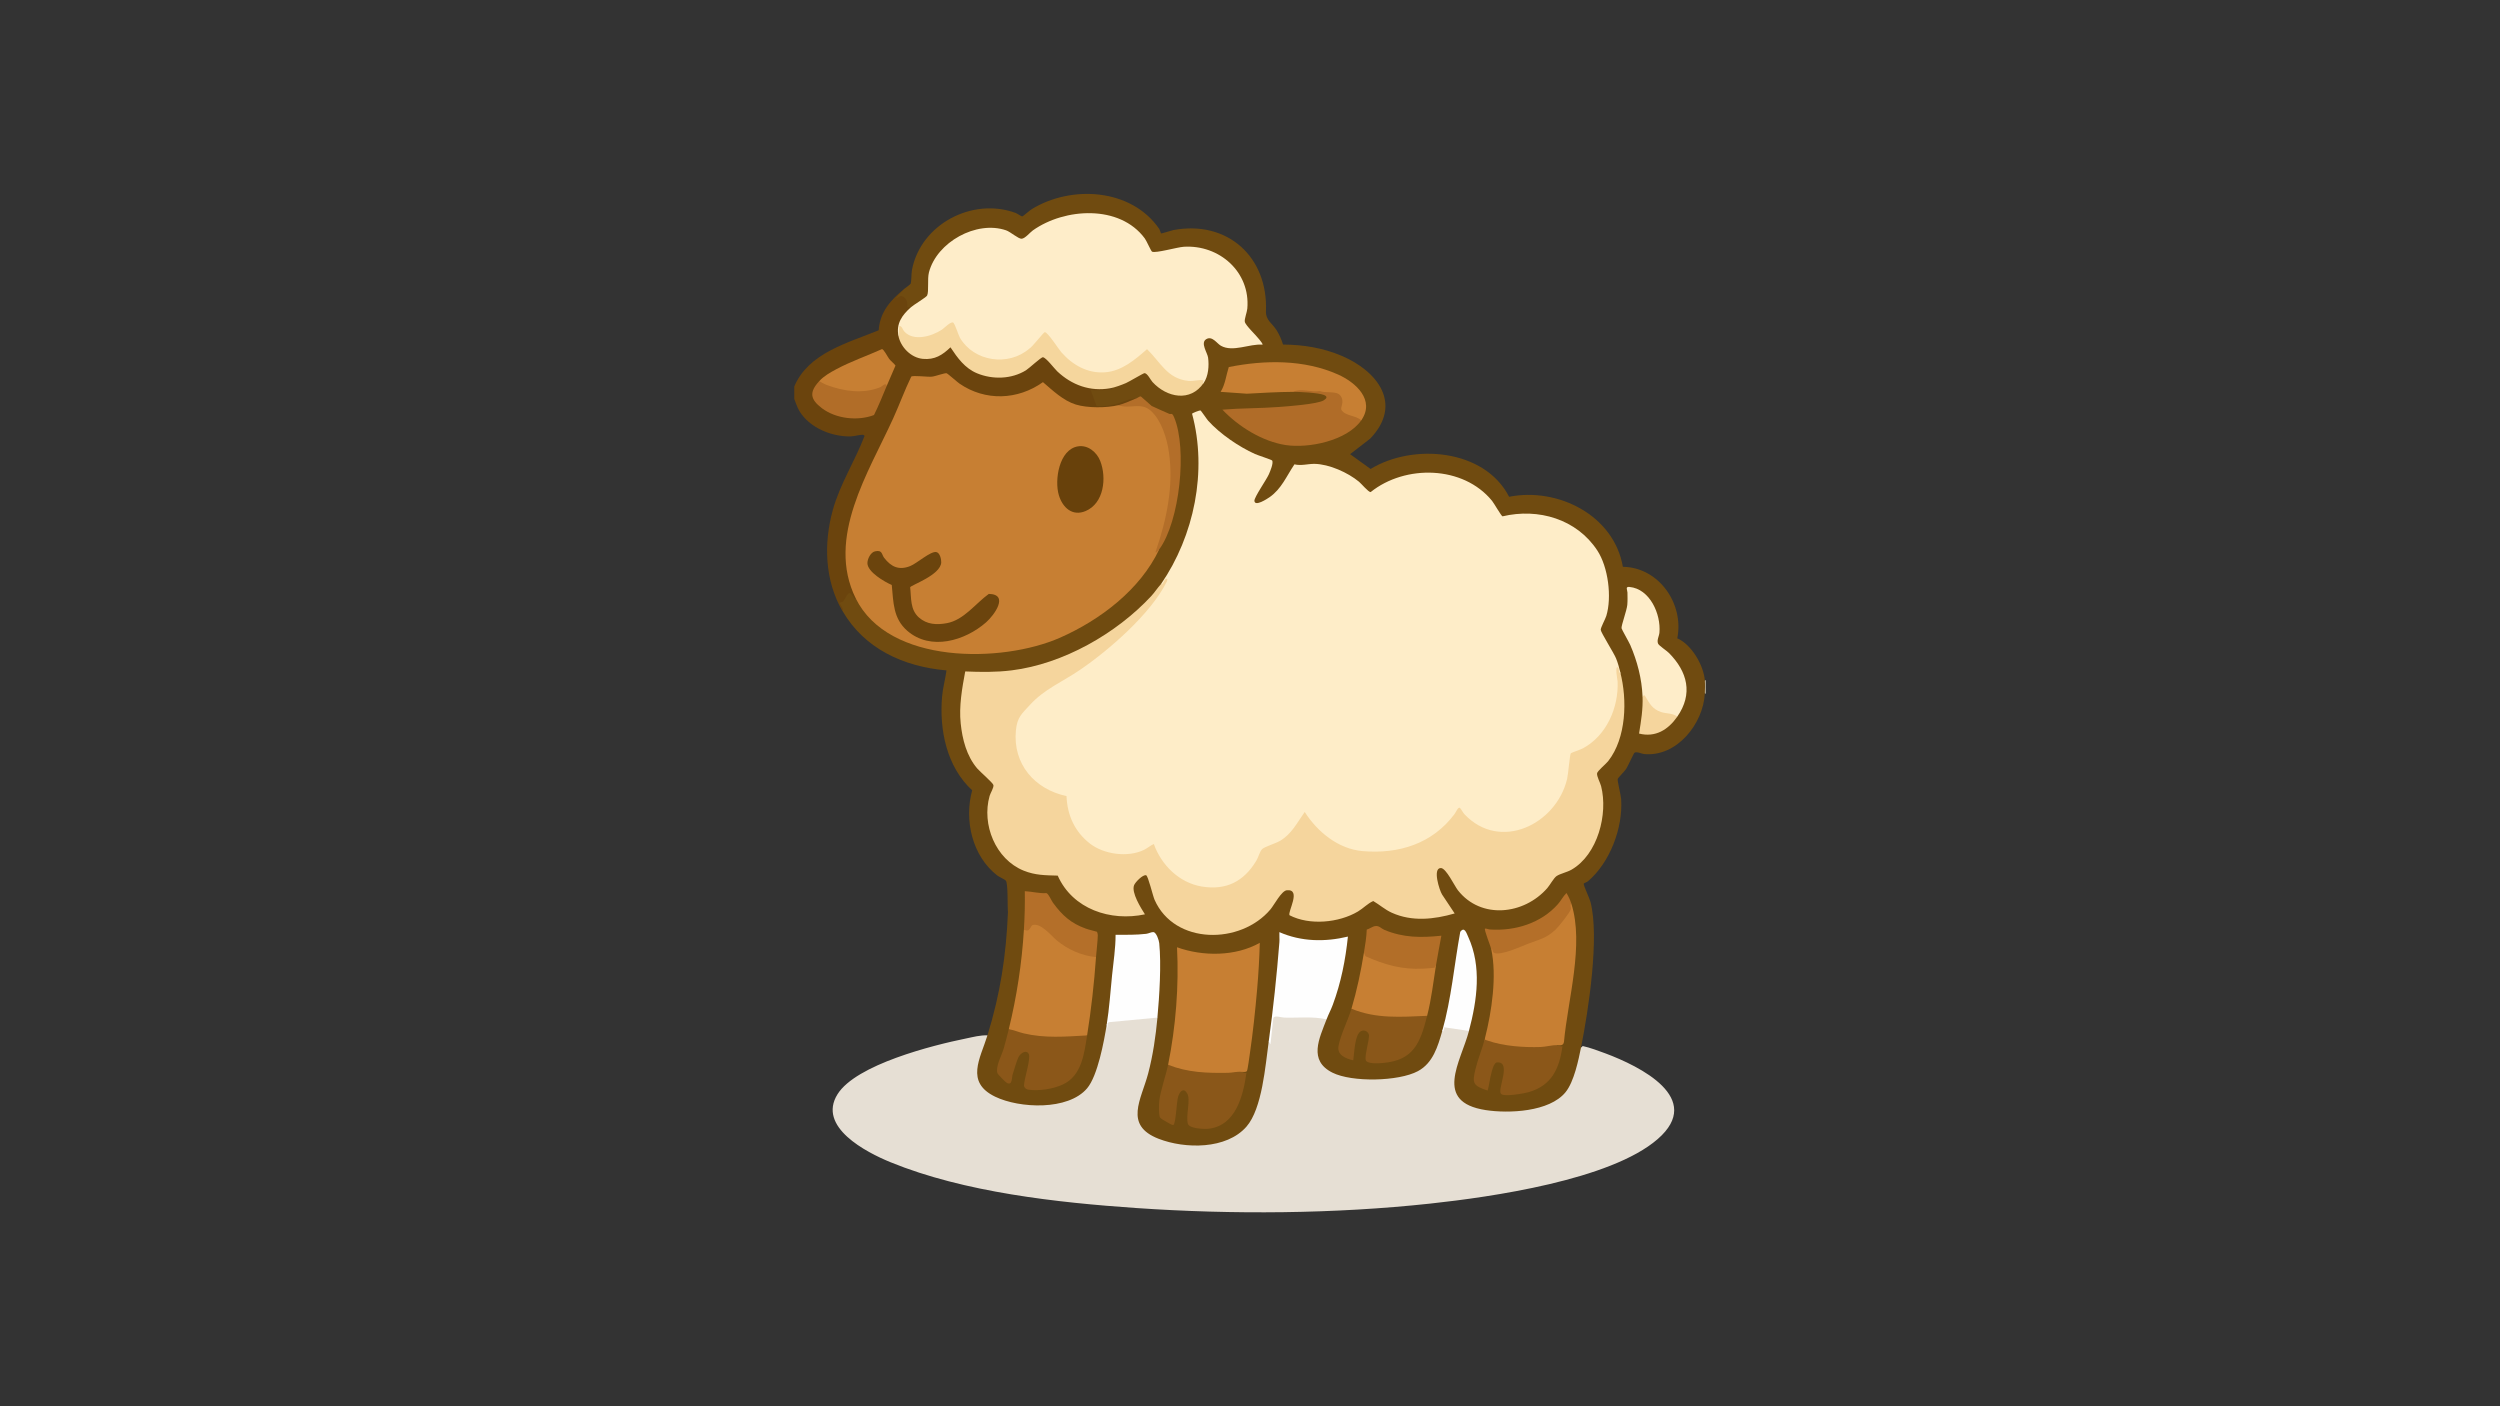 <?xml version="1.0" encoding="UTF-8"?>
<svg id="uuid-5f78996e-0a8f-4f96-aa2f-e0ee4a2558e1" data-name="Layer 1" xmlns="http://www.w3.org/2000/svg" viewBox="0 0 1920 1080">
  <rect x="0" y="0" width="1920" height="1080" fill="#333333" stroke="none"/>
  <defs>
    <style>
      .uuid-a8f62e37-69d8-4acf-9c03-fbf715498c69 {
        fill: #d0c5ab;
      }

      .uuid-b63db325-5c84-40c1-a985-dc91bb5559c6 {
        fill: #f5d69d;
      }

      .uuid-c87cec2c-431e-4a1d-9128-7d413f6fbdb1 {
        fill: #b36e29;
      }

      .uuid-ebb4b05d-3336-4207-bfd4-57e5ac6e189c {
        fill: #e6dfd4;
      }

      .uuid-503c5cbb-4edb-4587-8fbd-8d26b1e03c1f {
        fill: #6b440d;
      }

      .uuid-8e4dd3d6-1e3b-40d0-9965-1d30575aa369 {
        fill: #b46f29;
      }

      .uuid-4ad13724-eb24-4292-806e-a8b5e72ef62f {
        fill: #b16d28;
      }

      .uuid-7c27cf68-ad22-4aef-b242-448c1089ca25 {
        fill: #704b10;
      }

      .uuid-ea87929d-152c-411f-abd6-fc8bcd2287ba {
        fill: #feedc9;
      }

      .uuid-f7040478-fd6d-407f-9f14-edfd085ddc35 {
        fill: #8a5719;
      }

      .uuid-87007187-5947-495e-8cda-be4e7f5f67a7 {
        fill: #68410b;
      }

      .uuid-6f5a1d20-e8e0-414e-8072-e0b32e22089e {
        fill: #c77f33;
      }

      .uuid-96a66818-4e44-44cd-8561-a807f2551965 {
        fill: #feedc8;
      }

      .uuid-be4bb12e-a964-4534-9cba-e21306911f99 {
        fill: #fefefe;
      }

      .uuid-b83b3bee-42d7-42e2-a15d-44e4ec012545 {
        fill: #b26e28;
      }

      .uuid-12ff6664-40d9-406c-b148-178e27a944cd {
        fill: #f5d59d;
      }

      .uuid-253a84f5-3777-4f92-b4f2-cde6a2597463 {
        fill: #b06c28;
      }

      .uuid-91148129-14b8-41b1-8db3-29c1bd9628f7 {
        fill: #8b5719;
      }
    </style>
  </defs>
  <path class="uuid-503c5cbb-4edb-4587-8fbd-8d26b1e03c1f" d="M694.77,221.64c.79,1.25.06,2.73-2.19,4.44,3.77,1.55,5.83,4.4,6.17,8.55l.81,1.37-.07,1.91c-2.94,2.58-5.15,5.44-6.96,8.88-1.92,3.65-3.14,6.62-2.54,11.09l1.58.8c4.96,17.03,24.44,20.89,36.45,8.07,1.71-1.44,2.77-1.22,4.02.65,14.42,26.12,46.48,27.86,66.02,7.06,2.49-2.23,4.58-1.39,6.73.84,11.2,13.97,26.54,24.68,45.63,21.88l2.26,1.03c5.49.99-1.81,3.33-5.54,2.94l-7.47-.05,3.44,9.44c7.12.86,16.89-2.39,24.67-5.34,1.58-.45,4.79-1.24,5.41.53-2.34,3.91-9.65,5.78-14.36,5.47l-1.21,1.67c-21.83,4.52-42.12-1.03-56.66-18.19-22.96,17.71-54.68,13.15-74.26-6.71-8.67,3.13-16.93,2.85-25.92,2.17-9.29,22.7-19.47,44.83-30.36,66.63-14.63,30.73-28.09,66.57-13.18,99.72l-.07,3.06c.22.32.39.64.37.95-.16,2.78-4.58-2.44-5.14-3.59-1.5,3.05-3.4,5.35-5.7,6.89,1.25,1.8,3.53,5.27.21,5.31-13.53-23.39-14.41-51.68-7.33-77.39,5.49-19.91,17.06-37.7,24.4-56.94-.53-.65-.64-.86-1.52-.87-2.59-.01-6.37,1.18-9.03,1.24-13.18.32-28.06-5.22-36.58-15.43-3.73-4.46-4.86-7.97-6.86-13.31v-9.57c10.91-25.85,41.07-33.43,64.83-43.18.98-14.36,9.48-23.5,19.94-32.01Z"/>
  <path class="uuid-a8f62e37-69d8-4acf-9c03-fbf715498c69" d="M1310,532.68h-.68c-1.98-1.75-1.91-8.46,0-10.25h.68v10.25Z"/>
  <path class="uuid-7c27cf68-ad22-4aef-b242-448c1089ca25" d="M694.77,221.64c.94-.76,4.47-3.28,4.67-3.87.58-1.71.42-7.74.98-10.64,6.77-34.96,46.33-55.74,79.48-43.63,1.49.54,4.42,2.84,5.33,2.67.45-.09,5.73-4.68,7.33-5.65,30.36-18.49,76.16-15.85,97.59,15.09.66.96,1.35,3.53,1.5,3.64.39.29,8.15-2.31,9.39-2.54,41.69-7.82,72.91,20.64,71.21,62.34-.28,6.83,4.79,9.22,8.12,14.5,2.18,3.46,3.79,7.15,5,11.07,15.57.1,30.69,2.56,45.01,8.65,27.8,11.81,47.15,37.25,21.92,63.6l-15.42,11.93,15.73,11.37c32.7-19.88,87.52-15.44,106.38,21.36,37.55-7.44,80.58,14.27,87.37,53.78,27.74.4,47.12,28.47,41.79,54.92,10.89,4.68,20.19,20.64,21.15,32.19.25,3.04.16,7.17,0,10.25-1.19,23.25-21.69,48.98-46.75,46.41-2.12-.22-5.4-2.11-7.26-.97-.6.37-5.14,10.55-6.54,12.61-1.16,1.7-6.19,6.8-6.34,7.38-.41,1.56,2.42,12.43,2.63,15.58,1.48,22.12-8.6,48.84-25.62,63.23-.87.73-3.06,1.3-3.14,1.78-.21,1.28,4.46,11.16,5.19,13.93,7.06,26.68-1.5,83.31-7.18,111.43,1.12,1.95,1.06,4.47-.18,7.55-6.33,30.63-17.26,40.66-49.14,43.16-18.76,1.47-50.84.13-49.34-25.22.6-10.1,7.12-27.13,10.89-36.97l1.64-.83-.68-2.83c5.09-19.57,7.68-39.43,2.41-59.24-.36-1.36-6.3-18.62-7.18-13.5-3.25,24.04-7.44,47.9-12.55,71.58l-2.5,3.99.89,1.87c-6.16,29.35-23.82,36.12-51.79,36.75-35.52.8-57.82-10.16-39.67-46.88l1.71-.63c-.31-3.14.62-6.43,2.8-9.87,6.14-17.64,10.04-34.69,12.87-53.06-.44.57-.96,1.04-1.63,1.31-3.41,1.38-10.9,1.82-14.88,2.04-11.62.65-23.22-1-34.05-5.28-.97,27.05-4.1,55.14-9.54,81.96l1.02,2.64c-1.4,15.95-4.23,31.62-8.48,47.01-8,29.47-39.35,35.17-65.77,29.73-34.81-7.18-32.35-24.27-21.58-52.05,3.4-14.33,5.37-27.04,7.57-41.59.23-1.52,1.03-2.89,1.79-4.2l-1.15-2.48c1.31-14.42,2.04-28.94,1.83-43.44-.03-2.14-.38-18.18-3.94-18.39-8.82,2.45-18.91,2.66-28.1,1.52l.55,2.38c-1.68,20.51-3.73,41.06-6.13,61.63l-2.02,4.24c-.18,1.29.12,2.24.91,2.86-1.37,7.72-2.75,15.51-4.84,23.1-2.77,10.07-5.92,21.48-14.56,28.03-14.93,11.34-39.88,11.03-57.32,6.37-31.76-8.5-27.62-26.43-17.48-51.37l1.68-.78c9.83-31.68,14.38-61.33,15.75-94.65-.46-3.98.15-22-1.59-24.11-.95-1.14-5.12-2.86-6.59-4-19.26-14.86-25.61-42.49-19.3-65.44-19.55-18.01-25.3-46.26-23.12-71.9.56-6.6,2.5-13.6,3.41-20.18-32.89-2.86-63.05-16.53-79.98-45.8,1.64-1.22-2.1-5.15-2.03-5.82.08-.8,2.06-.83,2.53-1.2.67-.55,3.04-5.52,4.28-6.34,1.5-.99,2.86,1.73,3.57,2.63.27.34,1.49,2.62,1.92,1.16l2.36,1.59c13.78,24.92,41.92,35.4,68.93,38.65,59.82,7.22,120.11-16.96,154.57-67.51,2.01-3.89,4.49-7.09,7.24-10.34l-.09-2.18c15.52-29.07,20.61-69.5,9.33-100.58-8.83-1.83-17.24-6.56-23.54-13.05-1.25.49-2.18.36-2.79-.39l-5.61.88c-8.2,3.25-16.4,6.01-25.42,5.31l-4.52-12.34c5.66.49,11.12.41,16.74-.69l-1.7-.68.79-1.55c8.24-2.37,15.98-5.87,23.2-10.51,1.95-1.27,3.72-1.09,5.3.65,8.27,14.26,28.66,22.93,40.47,7.77l2.02-.46c.26-.94.18-1.71-.22-2.3,3.73-7.94,3.28-16.71-.47-24.43-2.39-12.51,8.71-9.95,14.56-3.02,7.47,2.29,15.44,2.09,23.92-.62l5.12-.51-10.11-11.51c-1.52-1.85-3.07-3.81-2.58-6.38,5.9-18.43-1.52-37.68-18.2-47.82s-30.31-6.68-47.04-2.88c-3.02.81-5.19.28-6.53-1.61-15.44-37.1-69.34-34.2-94.85-9.74-2.1,1.63-4.29,1.86-6.57.46-26.99-21.03-72.26,6.52-67.45,40.24-.05,4.91-8.71,10.22-12.9,12.49l-1.58-.48h-2.73c.15-2.86-.14-6.13-2.8-7.81-3.07-1.94-3.36.39-6.09.97l6.84-7.51Z"/>
  <path class="uuid-ebb4b05d-3336-4207-bfd4-57e5ac6e189c" d="M1018.79,782.87c-5.6,14.73-14.16,31.57,4.53,40.93,14.96,7.5,50.81,6.82,65.66-1.17,11.54-6.2,15.28-18.94,18.68-30.88.75-1.85,1.6-3.18,2.54-4.01l17.18,2.52.78,1.5c-6.36,24.02-27.49,54.49,12.72,60.77,17.81,2.78,49.05,1.43,61.4-13.66,6.64-8.12,10.02-24.94,12.02-34.81.97,1.4.12-.9,1.57-.61,4.7.94,12.4,3.79,17.08,5.54,26.4,9.87,76.27,34.41,40.15,65.82s-128.08,44.51-174.67,49.54c-73.54,7.95-151.97,8.5-225.58,3.43-60.84-4.18-132.4-12.06-189-35.22-18.63-7.62-56.37-27.1-40.62-52.23,14.27-22.76,73.12-37.6,98.71-42.79,5.41-1.1,10.86-2.62,16.42-2.38-5.54,17.85-17.19,35.88,5.89,47.08,18.67,9.06,56.08,10.79,70.65-6.43,8.14-9.61,13-36.1,15.05-48.86.43-1.38,1.03-2.49,1.8-3.31l36.23-3.44.94,1.28c-1.35,14.47-3.45,29.01-7.17,43.08-5.26,19.93-18.83,39.57,8.06,50.02,20.3,7.89,52.09,8.29,67.48-9.34,12.08-13.83,14.54-47.01,17.07-65.3l.86-.6,2.09-17.59c.08-1.11.46-1.81,1.14-2.11,10.87.36,21.86.6,32.97.7,3.26-.19,5.72.64,7.37,2.51Z"/>
  <path class="uuid-6f5a1d20-e8e0-414e-8072-e0b32e22089e" d="M858.83,311.19c16.56-1.83,28.46-1.67,35.18,17.17,11.49,29.73,5.84,63.88-4.67,93.29l.94.28c-14.58,30.93-45.36,54.23-76.1,67.79-44.73,19.73-131.93,20.75-157-30.2-22.94-46.62,10.03-96.89,28.83-138.31,4.8-10.56,8.77-21.52,13.83-31.97,1.44-1.12,12.46.36,15.78.05,2.8-.26,9.97-3.03,11.48-2.62.65.18,8.11,6.78,9.85,7.98,19.75,13.57,44.7,12.64,64.03-1.17,7.49,6.39,15.66,14.25,25.21,17.2,8.95,2.76,23.55,2.68,32.65.51Z"/>
  <path class="uuid-ea87929d-152c-411f-abd6-fc8bcd2287ba" d="M699.55,236c2.37-2.1,11.84-7.66,12.49-9.05,1.48-3.2.05-12.56,1.39-17.75,5.99-23.22,36.47-40.14,59.25-32.31,3.4,1.17,9.47,6.63,11.93,6.47,2.69-.17,6.45-4.87,8.65-6.43,24.41-17.28,66.67-19.97,85.96,6.21,1.42,1.92,4.75,9.73,5.57,10.14,2.72,1.36,19.33-3.44,24.29-3.76,27.3-1.74,51.33,19.3,48.86,47.49-.24,2.78-2.32,7.95-1.93,10.1.51,2.81,8.76,10.42,11.1,13.56.48.64,3.01,3.56,2.46,4.03-9.93-.84-22.79,6.03-31.93.83-3.15-1.79-6.72-7.93-11.36-4.98-4.49,2.86,1.05,10.42,1.54,14.12.82,6.3.25,14.11-3.36,19.42-1,1.08-1.76.62-1.74-.84-10.77,1.91-21.06-.27-28.8-8.54l-12.89-14.55c-25.64,26.32-56.97,21.05-74.96-9.69l-3.35-3.75c-10.83,13.48-22.88,23.49-41.86,20.16-16.46-2.89-24.37-13.42-29.58-27.87-10.09,8.74-29.96,18.52-39.34,3.97.11,2.61-.54,4.24-1.94,4.88-1.82-9.37,2.79-15.86,9.57-21.88Z"/>
  <path class="uuid-b63db325-5c84-40c1-a985-dc91bb5559c6" d="M689.98,257.87l.69-7.52c2.14-.04,2.43,2.65,3.73,4.12,7.07,8.01,21.2,3.84,28.89-1.24,2.15-1.42,6.56-6.22,8.62-5.55,1.4.45,4.03,9.53,5.35,11.78,10.82,18.35,37.16,22.12,53.21,8.33,2.21-1.12,11.04-12.69,11.94-12.7,2.33-.01,10.46,12.87,12.68,15.4,8.62,9.86,20.32,16.52,33.84,15.42,12.8-1.04,22.81-9.75,32.01-17.75,10.44,10.1,15.48,22.69,31.73,24.37,4.04.42,8.09-1.13,11.43-.49.75.14-.85,1.83.34,2.05-10.17,14.97-28.39,11.22-39.31-.68-1.48-1.61-3.91-6.78-6.13-6.84-.84-.02-11.81,6.59-14.25,7.63-3.51,1.49-8.4,3.33-12.08,3.98-15.35,2.73-29.51-2.44-40.69-12.97-2.28-2.15-8.59-10.63-11.03-10.84-1.41-.12-10.58,8.52-13,10.01-11.12,6.88-25.65,7.26-37.6,2.3-9.34-3.88-15-11.82-20.39-19.94-6.22,5.99-12.08,9.71-21.19,8.87-9.13-.85-17.1-9-18.8-17.77Z"/>
  <path class="uuid-6f5a1d20-e8e0-414e-8072-e0b32e22089e" d="M681.09,296.15c-15.37,9.13-36.13,6.38-51.69-1.73l-.26-1.68c3.65-3.95,8.36-6.63,13.07-9.15,11.23-6.01,23.54-10.27,35.15-15.47,1.38.02,4.28,5.87,5.5,7.47,1.44,1.89,3.51,3.24,4.88,5.17-2.14,5.16-4.49,10.24-6.64,15.39Z"/>
  <path class="uuid-4ad13724-eb24-4292-806e-a8b5e72ef62f" d="M629.14,292.74c1.91.99,4.18,2.33,6.17,3.06,12.96,4.78,27.46,6.87,40.58,1.64,1.7-.68,4.26-4,5.21-1.28-3.17,7.57-6.2,15.24-9.88,22.59-12.42,4.76-29.18,2.93-39.96-5.22-9.06-6.85-9.93-12.31-2.11-20.79Z"/>
  <path class="uuid-c87cec2c-431e-4a1d-9128-7d413f6fbdb1" d="M873.18,305.72c.88-.36,2.12-1.43,2.98-1.26l8.36,7.34c4.3,1.88,9.28,4.32,13.42,6.01,1.58.64,2.06-1.38,3.81,2.76,10.16,24.09,4.29,79.98-11.48,101.37-.12.16-3.17,4.11-2.74,1.7,8.42-24.4,14-50.58,10.18-76.48-1.56-10.57-5.7-24.29-13.83-31.63-7.86-7.09-15.95-1.03-25.05-4.34,4.45-1.07,10.02-3.71,14.36-5.47Z"/>
  <path class="uuid-96a66818-4e44-44cd-8561-a807f2551965" d="M891.64,448.6c25.52-37.22,35.73-86.82,23.87-130.83.08-.51,5.55-2.67,6.44-2.53.49.08,4.84,6.68,5.93,7.89,9.2,10.18,23.48,19.9,35.97,25.56,2.01.91,12.76,4.38,13.14,4.97,1.25,1.93-1.57,8.45-2.52,10.62-1.81,4.13-11.3,17.63-11.09,20.38.36,4.68,9.81-1.56,11.6-2.79,9.21-6.35,13.07-16.28,19.16-25.26,5.19,1.3,10.4-.44,15.44-.36,11.17.19,25.58,6.64,34.14,13.73,1.83,1.52,7.19,7.97,8.91,7.96,26.54-21.3,71.12-20.51,93.29,6.74,1.51,1.86,7.03,11.57,8,11.87,27.55-6.55,57.02,2.13,72.83,26.24,8.33,12.7,11.29,35.77,6.88,50.25-.77,2.53-4.39,8.98-4.28,10.69.13,2.03,9.99,17.6,11.74,21.81,1.45,3.49,2.35,7.08,3.29,10.72.43,1.29-.39,1.57-1.49,1.06,4.3,25.81-9.48,54.39-35.41,62.27-1.66,17.65-4.22,32.45-17.99,45.87-20.52,19.99-51.64,20.52-68.94-3.3-25.8,40.94-91.43,46.72-118.79,4.26-6.93,12.11-15.37,21.39-28.83,25.18l-2.76,1.62c-15.5,42.89-69.12,36.94-84.62-2.75-29.22,19.01-67.85-3.09-67.38-38.33-26.98-4.68-44.11-29.35-38.47-56.43,2.27-10.92,19.21-23.69,27.92-29.45,32.79-18.89,64.31-43.54,84.89-75.79-.39-.53-.68-1.15-.87-1.87Z"/>
  <path class="uuid-12ff6664-40d9-406c-b148-178e27a944cd" d="M891.64,448.6s.29.74.96.05c.89-.91,1.83-3.67,2.81-4.15,1.86-.32.9,1.74.49,2.55-12.2,24.44-44.1,52.17-66.53,67.46-13.35,9.1-27.37,14.78-38.24,26.7-6.46,7.08-9.94,9.52-10.92,19.84-2.43,25.75,14.4,45.13,38.87,50.33.62,14.74,6.25,27.27,17.92,36.42,10.77,8.44,29.32,10.93,41.66,4.86,2.8-1.38,4.95-3.43,7.49-4.46,5.74,16.16,19.46,29.75,36.76,32.64,18.77,3.13,32.41-3.87,41.98-19.88,1.48-2.47,2.55-6.76,4.29-8.7s10.55-4.48,13.98-6.53c8.92-5.31,13.06-14,18.88-22.14,9.68,15.22,25.77,28.46,44.44,30.06,27.91,2.4,53.66-5.74,70.61-28.48,1.16-1.55,2.88-6.03,4.28-4.56,1.02,1.07,2.04,3.33,3.34,4.71,27.26,28.91,70.52,7.91,78.85-27.14.86-3.61,2.02-18.73,2.86-19.7.33-.38,7.43-2.78,9.24-3.75,18.1-9.67,27.5-31.26,26.68-51.31-.03-.82-2.56-13.48.65-10.56l.66,3.8.71-.38c5.48,21.05,4.74,50.46-9.29,68.3-1.68,2.14-8.25,7.5-8.51,9.32-.33,2.36,2.41,7.17,3.1,9.87,5.46,21.4-2.61,52.56-22.7,64.13-3.49,2.01-8.74,3.06-11.49,4.91-2.17,1.46-5.06,6.86-7.15,9.26-17.89,20.47-50.95,24.27-68.66,1.63-2.58-3.29-9.04-17.03-13.05-17.05-6.6-.04-1.11,17.1.9,20.31l9.69,14.57c-15.95,4.6-32.75,6.46-48.31-.56-5.22-2.35-9.35-6.14-14.23-8.98-4.33,1.9-7.58,5.56-11.76,8.04-14.64,8.7-37.22,10.84-52.54,2.87-1.61-2.55,9.39-20.23-2.02-19.2-4.17.37-9.71,11.24-12.65,14.74-22.88,27.13-73.63,27.32-88.97-7.38-1.34-3.04-4.94-18.42-6.48-18.86-2.5-.72-8.37,5.31-9.27,7.65-2.18,5.69,5.21,17.38,8.35,22.36-26.42,5.64-55.55-3.95-66.98-29.74-9.47-.26-17.33-.23-26.23-3.85-21.54-8.75-32.3-35.41-26.09-57.34.66-2.32,3.32-6.34,2.94-8.37-.31-1.65-10.46-10.38-12.51-12.8-8.08-9.55-11.35-22.22-12.63-34.54-1.38-13.29,1.05-26.85,3.48-39.91,12.13.5,23.64.67,35.74-.84,39.46-4.92,80.22-28.16,107.08-56.98,2.69-2.89,4.8-6.32,7.5-9.25Z"/>
  <path class="uuid-6f5a1d20-e8e0-414e-8072-e0b32e22089e" d="M953.85,823.2c-1.92,1.67-7.11,2.02-9.97,2.06-8.95.14-40.32-.24-45.82-6.18-.37-.4-.67-.86-.95-1.35,5.9-29.23,8.37-60.45,6.84-90.23,19.86,7.16,45,7.11,63.56-3.42-.31,11.93-1.01,23.97-2.05,35.88-1.4,16.03-3.22,33.23-5.56,49.13-.3,2.07-1.68,12.63-2.27,13.46-.73,1.03-2.69.63-3.79.66Z"/>
  <path class="uuid-6f5a1d20-e8e0-414e-8072-e0b32e22089e" d="M1195.84,802.7l-1.03,1.36c-17.89,2.75-37.37,1.96-54.61-4.35l.27-2.47c5.2-20.42,9.25-47.7,4.79-68.36-.11-2.83,2.34-.78,2.6,1.58.91,1.1,6.1-.03,7.48-.39,7.88-2.09,19.93-6.7,27.42-10.08,10.32-4.65,17.27-12.73,22.36-22.51-.39-1.9-.84-4.23,1.67-3.46,9.98,31.29-2.73,73.97-5.66,106.11-.47,3.02-2.74,2.74-5.28,2.58Z"/>
  <path class="uuid-6f5a1d20-e8e0-414e-8072-e0b32e22089e" d="M841.74,735.02c-1.43,20.12-3.67,40.25-6.84,60.16-.8.71-1.7,1.29-2.75,1.53-7.62,1.68-24.02,1.12-32.19.43-5.12-.43-9.81-1.37-14.8-2.38-3.16-.64-8.56-2.07-10.41-4.36,6.11-24.9,10.08-50.92,11.62-76.56.96-.37,1.95-.63,2.96-.79,3.5-6.88,8.79-4.07,13.75-.5,10.36,10.14,21.76,19.29,36.97,20.94l1.69,1.54Z"/>
  <path class="uuid-be4bb12e-a964-4534-9cba-e21306911f99" d="M974.36,799.96c3.5-25.26,6.18-50.79,8.2-76.23.21-2.6-.13-5.26.01-7.85,16.77,7.35,34.96,7.68,52.63,3.42-1.87,18-5.31,35.36-11.59,52.32-1.42,3.84-3.36,7.44-4.81,11.25-10.61-2.45-21.67-1-32.5-1.34-2.02-.06-7.65-2.04-8.42.41l-2.16,20.06-1.36-2.05Z"/>
  <path class="uuid-ea87929d-152c-411f-abd6-fc8bcd2287ba" d="M1261.46,534.73c-.55-13.52-4.08-27.06-9.45-39.43-.92-2.11-6.66-12.13-6.69-12.86-.11-2.49,4.01-13.45,4.44-17.87.28-2.96.18-6.5.12-9.52-.04-1.99-1.86-4.58,1.49-4.28,15.83,1.43,24.31,21,23.08,35.07-.24,2.74-2.22,5.87-1.01,8.54.69,1.51,6.65,5.43,8.29,7.09,14.24,14.34,18.68,31.4,6.39,48.98-1.16.53-2.59.32-4.28-.63-9.89-.75-17.25-4.78-21.25-14.25l-1.13-.85Z"/>
  <path class="uuid-253a84f5-3777-4f92-b4f2-cde6a2597463" d="M1045.45,322.81c-10.94,15.65-40.42,21.76-58.26,18.96-17.88-2.82-36.11-14.22-48.38-27.15,14.42-1.21,28.97-.96,43.4-2.06,6.71-.51,29.9-2.19,34.5-5.15,2.32-1.5,3.02-2.89.04-4.08-4.27-1.71-18.87-2.42-23.93-2.39l.64-1.71c1.97-1.32,16.77-.48,20.24-.25,2.16.15,13.01,1.29,14.07,1.94,5.42,3.35,5.09,7.28,3.64,12.94,2.46,2.76,5.93,4.52,10.41,5.29,2.84.73,4.05,1.95,3.63,3.66Z"/>
  <path class="uuid-be4bb12e-a964-4534-9cba-e21306911f99" d="M888.91,781.51l-37.16,3.52c-1.72.54-1.04,3.22-1.13,4.68l-.68-2.73c2.02-12.54,2.85-25.31,4.13-37.91,1.05-10.35,2.71-20.69,2.7-31.14,7.84.03,15.72.14,23.52-.75,1.69-.19,4.15-1.49,5.54-1.32,2.32.28,4.25,6.33,4.47,8.53,1.64,16.37.14,40.55-1.4,57.12Z"/>
  <path class="uuid-6f5a1d20-e8e0-414e-8072-e0b32e22089e" d="M1045.45,322.81c-4.19-3.91-12.09-3.18-15.1-7.85-1.42-2.2,2.84-6.25-1.01-11.24-2.91-3.77-11.19-1.55-15.75-3.4-6.91,1.23-13.76-2.39-20.78.62-11.66.09-23.58.78-35.2,1.43l-20.17-1.43c3.62-5.78,4.19-12.66,6.26-19.03,27.55-5.53,57.87-5.94,83.95,5.73,13.68,6.12,28.63,19.69,17.8,35.18Z"/>
  <path class="uuid-f7040478-fd6d-407f-9f14-edfd085ddc35" d="M953.85,823.2c.62.07,2.11,1.26,3.42.69-2.45,17.43-8.1,40.65-29.13,42.99-3.37.38-14.77-.08-15.85-3.83-1.77-6.17,2.35-18.54-.55-23.38s-5.74-1.19-6.93,2.53-1.74,20.58-3.59,21.72c-.82.51-4.34-1.79-5.27-2.31-1.36-.77-4.6-2.44-5.19-3.7-.9-1.93-.7-9.97-.43-12.41.89-7.96,5.05-19.25,6.76-27.76,15.24,6.04,29.98,6.45,46.17,6.18,3.41-.06,6.75-1.15,10.57-.71Z"/>
  <path class="uuid-6f5a1d20-e8e0-414e-8072-e0b32e22089e" d="M1047.5,731.6c1.39-.86,1.98.46,2,1.8,16.57,7.37,36.24,11.97,53.37,7.77-2.18,13.46-3.44,25.72-6.84,38.96l-2.53,1.48c-10.33.87-48.43,1.57-54.68-5.6-.35-.4-.63-.87-.89-1.35,4.17-13.97,7.22-28.67,9.57-43.07Z"/>
  <path class="uuid-91148129-14b8-41b1-8db3-29c1bd9628f7" d="M834.9,795.18c-2.22,13.98-4.14,31.02-18.67,37.73-7.42,3.43-18.05,5.07-26.14,4.01-1.82-.24-3.25-1.15-3.66-3.06-.03-5.02,5.37-20.58,3.69-24.3s-6.11-.87-7.67,1.87c-1.45,2.54-3.68,10.4-4.73,13.73-.87,2.75-.09,8.59-4.33,6.6-1-.47-7.08-6.64-7.39-7.65-1.55-5.09,3.39-13.78,4.84-18.81s2.69-9.95,3.91-14.89c3.93.63,7.62,2.3,11.48,3.22,16.21,3.86,32.16,2.48,48.68,1.57Z"/>
  <path class="uuid-91148129-14b8-41b1-8db3-29c1bd9628f7" d="M1140.47,797.23c-.34,1.63.76,1.49,1.85,1.88,12.19,4.36,28.01,5.42,40.91,4.99,3.85-.13,8.84-1.57,12.62-1.4.58.03,2.69,1.39,4.11.69-2.26,17.1-8.18,30.24-25.84,35.35-3.59,1.04-19.31,3.9-21.4,1.29-2.87-3.58,8.39-24.73-2.94-24.11-2.54.14-3.86,6.16-4.46,8.38-1.19,4.35-1.61,8.92-2.8,13.27-11.22-3.75-12.04-5.51-9.36-16.54,1.95-8.02,5.31-15.86,7.33-23.78Z"/>
  <path class="uuid-f7040478-fd6d-407f-9f14-edfd085ddc35" d="M1096.04,780.14c-5.2,20.29-10.03,34.16-33.85,36.22-2.97.26-12.72,1.01-13.34-2.39-.74-4.08,2.63-14.3,2.55-19.05-.7-2.74-3.41-4.33-6.11-3.01-4.97,2.42-5.15,17.27-6,22.42-5.7-1.36-12.57-3.94-11.31-10.97,1.54-8.6,7.36-20.01,9.95-28.68,18.76,7.9,38.24,6.33,58.11,5.47Z"/>
  <path class="uuid-b83b3bee-42d7-42e2-a15d-44e4ec012545" d="M1047.5,731.6c.95-5.84,1.95-11.73,2.16-17.67,2.12-.58,4.45-2.45,6.57-2.72,3.05-.39,4.55,1.92,7,2.95,14.61,6.08,28.14,6.08,43.74,4.46-1.3,7.49-2.89,15.06-4.1,22.55-.83.82-.16,1.92-1.66,2.11-2.25.28-5.88.53-8.22.65-16.19.86-29.8-3.04-44.34-9.57l-1.14-2.77Z"/>
  <path class="uuid-8e4dd3d6-1e3b-40d0-9965-1d30575aa369" d="M786.37,713.83c.59-9.79.85-19.58.68-29.4,5.6.28,10.96,1.82,16.62,1.5,1.66.5,3.73,5.61,4.98,7.33,7.12,9.76,13.85,15.84,25.21,19.9,2.84,1.01,5.77,1.57,8.63,2.45.31.84.64,1.73.62,2.65-.11,5.24-1,11.45-1.37,16.76-10.8-.83-22.16-6.01-30.4-13.01-4-3.39-12.16-13.57-18.36-11.52-1.6.53-2,6.25-6.61,3.34Z"/>
  <path class="uuid-be4bb12e-a964-4534-9cba-e21306911f99" d="M1128.16,791.76l-18.77-2.75-.96,3.19-.78-.44c6.96-24.42,9.24-51.09,13.82-76.07,3.22-4.42,4.77.88,6.12,3.83,10.48,22.89,6.82,48.59.56,72.24Z"/>
  <path class="uuid-8e4dd3d6-1e3b-40d0-9965-1d30575aa369" d="M1206.78,694.01c-1.47,1.25.22,2.77-.49,4.58-1.14,2.9-8.97,12.84-11.49,15.23-7.29,6.9-12.44,7.6-21.18,10.95-5.62,2.15-20.93,9.31-26.15,7.07-1.77-.75-.95-4.44-2.2-2.96-.53-2.44-5.63-14.8-4.78-15.72,1.3-.09,2.48.59,3.76.68,19.25,1.33,39.26-4.78,52.27-19.5,2.29-2.59,4.02-6.04,6.52-8.52,1.58,2.63,2.82,5.25,3.76,8.2Z"/>
  <path class="uuid-12ff6664-40d9-406c-b148-178e27a944cd" d="M1261.46,534.73c1.33-.67,1.3-1.34,2.21.19,3.22,5.44,5.35,9.66,12,11.92,3.78,1.29,9.59.84,12.46,3.61-6.97,9.97-16.72,16.12-29.34,12.93,1.57-9.74,3.08-18.7,2.68-28.66Z"/>
  <path class="uuid-503c5cbb-4edb-4587-8fbd-8d26b1e03c1f" d="M672.02,423.43c5.81-1.28,4.97,2.37,7.02,5,5.42,6.98,11.37,9.73,20,6.31,5.13-2.03,15.53-11.49,19.97-10.77,2.8.45,3.94,5.46,3.86,7.88-.33,9.83-23.5,17.58-23.87,19.19.95,8.21-.13,17.11,6.72,23.19,6.17,5.47,13.68,5.79,21.46,4.36,13.1-2.41,22.06-15.18,32.23-22.48,15.84.32,4.15,16.37-2.1,21.85-16.17,14.18-42.59,22.05-60.49,6.52-10.92-9.48-10.64-21.77-11.95-35.22-5.56-2.4-18.63-9.96-18.7-16.73-.04-3.2,2.44-8.35,5.86-9.11Z"/>
  <path class="uuid-87007187-5947-495e-8cda-be4e7f5f67a7" d="M827.89,342.8c7.65-1.25,14.45,4.45,17.11,11.27,5.01,12.79,2.91,32.4-11.2,38.39-10.2,4.33-17.69-2.6-20.58-12.08-3.54-11.6.11-35.21,14.67-37.58Z"/>
</svg>